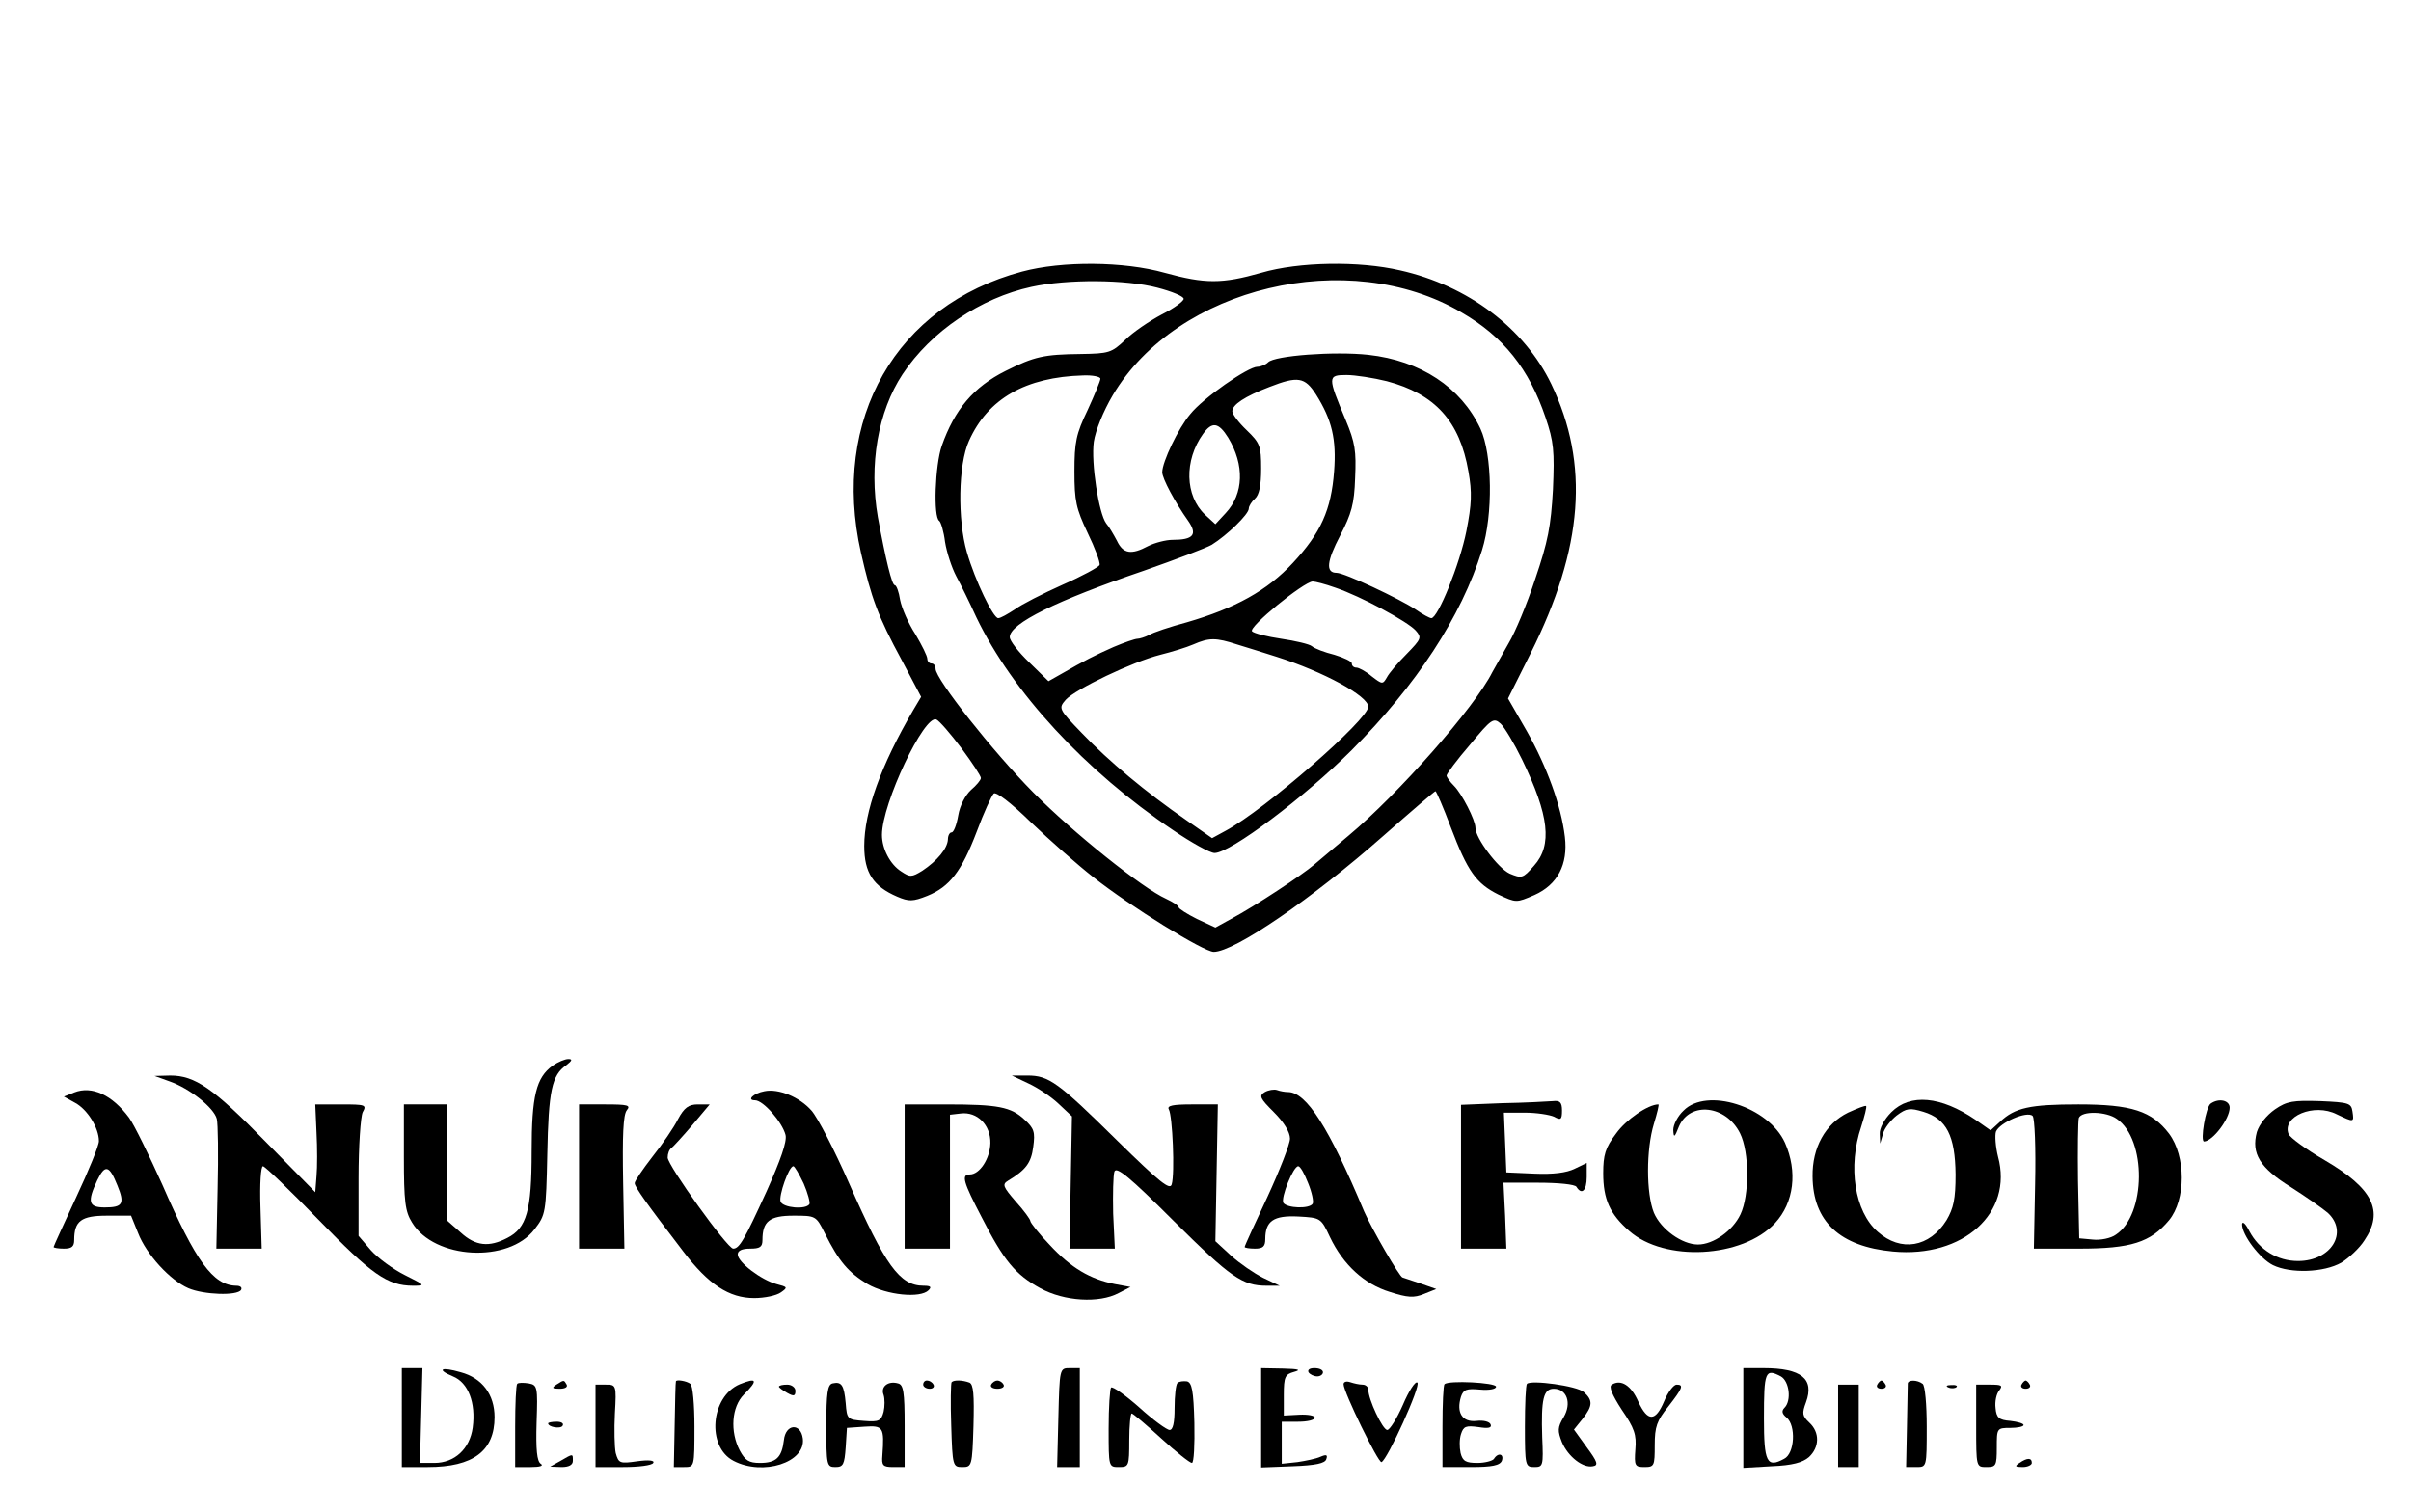 <svg height="367pt" preserveAspectRatio="xMidYMid meet" viewBox="0 0 585 367" width="585pt" xmlns="http://www.w3.org/2000/svg"><g transform="matrix(.1 0 0 -.1 0 367)"><path d="m2480 3011c-306-82-464-358-391-682 25-110 41-154 99-261l47-89-19-32c-79-135-119-247-119-330 0-65 22-98 80-123 28-12 38-12 73 2 54 22 83 59 120 156 17 46 36 87 41 92 5 6 41-21 91-70 46-44 113-103 150-132 91-72 269-182 293-182 50 0 240 130 412 282 67 59 124 108 126 108s19-39 37-87c41-108 62-137 116-164 43-20 43-20 87-1 56 25 82 74 74 141-9 76-44 171-92 256l-46 80 55 110c128 256 143 459 50 653-65 135-202 239-367 276-99 23-245 21-337-6-95-27-136-27-234 0-99 28-249 29-346 3zm328-39c35-9 64-21 64-27 1-5-23-23-53-38-30-16-70-43-89-62-33-31-39-33-108-34-89-1-112-6-182-41-78-39-124-94-155-182-16-46-21-173-6-182 4-3 11-26 14-51 4-25 16-62 27-83 11-20 33-65 49-100 87-181 263-372 478-517 44-30 89-55 100-55 38 0 218 135 333 250 157 158 265 322 316 485 27 86 25 233-4 295-47 100-145 165-272 179-83 9-227-2-243-18-6-6-18-11-26-11-23 0-132-76-163-115-29-34-68-116-68-141 0-15 31-73 63-118 23-33 13-46-38-46-16 0-43-7-59-15-41-22-61-19-76 13-8 15-19 34-26 42-18 24-37 147-30 198 4 27 23 74 46 113 156 263 572 362 846 201 102-59 164-137 204-255 20-59 22-81 18-175-5-89-12-126-43-217-20-61-49-130-64-155-14-25-32-57-40-71-43-86-228-296-349-397-31-26-69-58-83-70-29-25-144-101-202-132l-38-21-45 21c-24 12-44 25-44 28 0 4-14 13-31 21-56 25-224 159-322 258s-237 275-237 300c0 7-4 13-10 13-5 0-10 5-10 11 0 7-13 33-29 60-17 26-33 63-37 83-3 20-9 36-13 36-7 0-22 62-41 165-22 127 0 256 60 347 69 104 189 185 313 212 87 19 229 18 305-2zm-138-221c0-5-14-39-31-76-28-58-32-78-32-149 0-72 4-90 32-149 18-37 31-72 29-78-2-5-42-27-90-48-47-21-100-48-116-60-17-11-34-21-40-21-12 0-56 91-76 160-23 79-21 213 5 270 46 103 138 155 277 159 23 1 42-3 42-8zm695-6c117-31 177-97 198-219 9-51 8-79-5-145-16-80-69-211-85-211-4 0-21 9-38 21-39 26-173 89-192 89-27 0-24 28 9 91 27 52 34 76 36 139 3 66 0 86-23 141-44 105-44 109 2 109 21 0 66-7 98-15zm-172-32c39-62 50-109 44-187-7-93-32-149-100-222-62-67-140-110-257-144-41-11-83-25-92-31-10-5-23-9-28-9-6 0-32-9-58-20-47-21-69-32-128-66l-30-17-47 46c-26 25-47 52-47 61 0 33 114 89 325 161 77 27 151 55 165 63 37 23 90 74 90 88 0 6 7 17 15 24 10 9 15 31 15 73 0 55-3 62-35 93-19 18-35 39-35 46 0 16 30 36 90 59 69 27 86 24 113-18zm-213-105c40-66 38-136-6-183l-25-27-25 23c-49 46-51 132-5 196 22 31 38 28 61-9zm260-364c62-21 175-82 195-104 15-17 14-20-22-57-21-21-43-47-48-57-10-17-11-17-37 3-14 12-31 21-37 21s-11 4-11 10c0 5-19 14-42 21-24 6-48 15-55 21-6 5-40 13-74 18s-66 13-71 18c-10 10 125 120 147 121 6 0 30-6 55-15zm-238-138c24-7 67-21 96-30 113-36 222-95 222-121 0-31-251-250-346-301l-33-18-63 44c-97 67-188 143-252 210-58 60-58 61-40 82 24 26 162 92 229 109 28 7 64 18 80 25 39 17 55 17 107 0zm-669-252c26-35 47-67 47-72s-11-18-24-29c-14-13-27-38-31-62-4-23-11-41-16-41s-9-8-9-17c-1-22-26-52-62-76-26-16-30-16-51-2-27 17-47 55-47 89 0 76 103 293 132 280 7-3 34-34 61-70zm1360-27c66-136 74-208 29-258-27-31-30-31-59-19-28 13-83 86-83 111 0 19-33 83-52 102-10 10-18 21-18 25s25 38 57 75c52 63 57 66 74 51 9-8 33-48 52-87z"/><path d="m1341 1084c-40-29-51-73-51-209 0-143-12-185-59-209-44-23-77-20-113 13l-33 29v141 141h-52-53v-127c0-109 3-133 20-160 54-89 234-99 297-16 27 35 28 40 31 182 3 154 11 192 46 216 14 11 16 15 5 15-8 0-25-7-38-16z"/><path d="m411 1046c49-17 108-64 115-91 3-12 4-88 2-169l-3-146h55 55l-3 100c-2 57 1 100 6 100s66-59 135-130c128-132 167-160 229-160 31 0 30 1-20 26-28 14-65 41-82 60l-30 35v140c0 78 5 149 10 160 10 18 7 19-52 19h-63l3-68c2-37 2-85 0-106l-3-39-120 122c-128 131-172 161-232 161l-38-1z"/><path d="m2495 1041c22-10 55-32 73-49l33-31-3-161-3-160h55 55l-4 85c-1 47 0 93 3 102 5 13 37-13 144-120 138-137 167-157 225-157h32l-40 19c-22 11-57 35-78 54l-38 35 3 166 3 166h-63c-46 0-61-3-56-12 9-15 15-156 7-182-4-15-29 5-132 106-144 142-166 158-218 158h-38z"/><path d="m180 1019-25-10 27-15c30-16 58-61 58-93 0-11-25-72-55-136-30-65-55-119-55-121s11-4 25-4c19 0 25 5 25 21 0 46 17 59 79 59h59l17-42c20-52 78-115 122-134 37-16 119-19 128-4 3 6-2 10-12 10-56 1-98 59-179 245-32 71-68 145-81 163-41 55-90 78-133 61zm105-226c18-44 13-53-31-53-39 0-43 13-18 66 19 39 29 37 49-13z"/><path d="m1855 1022c-27-5-44-22-23-22 20 0 66-53 74-84 4-16-12-61-46-137-54-118-66-139-81-139-14 0-159 202-159 221 0 10 4 20 9 23 5 4 28 29 51 56l42 50h-29c-22 0-33-8-48-36-10-20-38-61-62-91-24-31-43-59-43-64 0-9 29-50 118-166 61-80 111-113 172-113 25 0 54 6 65 14 17 12 16 13-11 20-37 10-94 53-94 72 0 9 10 14 30 14 24 0 30 4 30 21 0 45 17 59 75 59 54 0 55 0 76-42 35-70 58-96 104-124 47-27 128-35 148-15 8 8 5 11-12 11-58 0-93 49-181 249-35 80-76 159-91 176-29 33-80 54-114 47zm95-224c10-23 16-46 14-50-9-14-64-9-70 6-5 14 20 86 31 86 3 0 14-19 25-42z"/><path d="m3069 1020c-15-9-12-15 22-49 24-24 39-48 39-64 0-13-25-77-55-142-30-64-55-118-55-121 0-2 11-4 25-4 19 0 25 5 25 23 0 44 20 58 80 55 54-3 55-3 77-50 32-67 83-114 145-133 43-14 59-15 83-5l30 12-40 14c-22 7-41 14-42 14-7 1-74 117-93 160-85 203-140 290-185 290-7 0-19 2-27 5-7 2-20 0-29-5zm105-221c9-22 14-45 11-50-8-13-62-11-71 2-7 12 24 89 36 89 5 0 15-18 24-41z"/><path d="m3645 993-100-4v-174-175h55 55l-3 80-4 80h85c47 0 89-4 92-10 13-21 25-9 25 24v34l-29-14c-20-10-53-14-98-12l-68 3-3 73-3 72h51c28 0 60-5 71-10 16-9 19-7 19 15 0 20-5 25-22 23-13-1-68-4-123-5z"/><path d="m4085 975c-14-13-25-34-25-47 1-20 3-19 14 9 27 61 114 51 148-17 23-46 23-151 1-197-19-40-66-73-103-73-39 0-90 37-107 77-19 47-19 154 0 216 8 26 13 47 11 47-25 0-79-37-103-71-26-34-31-52-31-96 0-63 16-99 63-140 86-76 275-66 354 19 46 50 55 125 24 195-40 88-190 135-246 78z"/><path d="m4589 971c-17-17-29-39-28-53l1-23 7 24c3 13 19 33 33 44 24 18 32 19 65 9 56-17 77-58 78-152 0-60-5-82-22-111-41-66-111-78-167-28-56 49-73 158-40 255 8 25 14 48 12 50s-22-6-44-16c-55-27-87-85-86-155 1-109 66-170 195-182 171-16 292 94 255 230-6 24-8 52-5 61 9 22 76 51 89 38 5-5 8-77 6-166l-3-156h110c125 0 173 15 218 69 41 50 41 155 0 210-42 55-91 71-220 71-118 0-154-8-190-42l-23-21-37 26c-84 57-158 64-204 18zm547-16c73-50 71-233-2-281-12-9-38-14-56-12l-33 3-3 140c-1 76 0 145 2 152 7 18 67 16 92-2z"/><path d="m5364 992c-12-8-26-92-16-92 21 1 62 55 62 82 0 18-26 24-46 10z"/><path d="m5520 978c-20-14-38-36-44-55-14-52 7-87 83-134 36-23 76-51 89-62 51-47 9-117-72-117-50 0-94 27-118 72-9 18-17 26-18 17 0-26 43-83 75-99 43-21 124-18 166 6 18 11 44 35 56 54 48 71 21 126-97 195-45 26-84 55-87 63-17 43 62 76 117 48 42-20 42-20 38 7-3 20-9 22-78 25-66 2-81 0-110-20z"/><path d="m1405 815v-175h55 55l-3 161c-2 113 0 164 9 175 10 12 2 14-52 14h-64z"/><path d="m2195 815v-175h55 55v162 163l26 3c40 5 73-28 72-72-1-38-26-76-50-76-21 0-16-18 29-104 54-106 82-139 142-172 58-32 143-37 190-12l29 15-38 7c-60 12-106 39-158 95-26 27-47 54-47 58s-16 26-36 48c-30 35-33 41-18 50 43 26 56 43 61 82 5 36 2 45-21 66-33 31-64 37-190 37h-101z"/><path d="m975 230v-120h63c110 0 162 39 162 121 0 55-30 95-82 109-48 14-60 7-19-10 37-15 56-64 48-124-7-52-44-86-93-86h-35l3 115 3 115h-25-25z"/><path d="m2568 230-3-120h28 27v120 120h-24c-25 0-25 0-28-120z"/><path d="m3060 230v-121l77 3c55 2 78 7 81 17 4 11 0 12-14 6-11-5-36-10-56-13l-38-4v51 51h40c22 0 40 4 40 10 0 5-17 8-37 7l-38-2v50c0 44 3 50 25 56 18 5 11 7-27 8l-53 1z"/><path d="m3175 340c3-5 13-10 21-10s14 5 14 10c0 6-9 10-21 10-11 0-17-4-14-10z"/><path d="m4230 229v-121l69 4c50 2 75 9 90 22 26 24 27 60 1 84-17 16-18 22-8 49 21 57-11 83-103 83h-49zm91 101c21-12 26-59 9-76-8-8-6-15 5-24 23-19 20-87-6-100-42-23-49-8-49 98 0 114 3 122 41 102z"/><path d="m1255 312c-3-3-5-50-5-104v-98h38c22 0 32 3 24 8-9 6-12 34-10 100 3 87 2 91-19 95-13 2-25 2-28-1z"/><path d="m1350 310c-12-8-10-10 8-10 13 0 20 4 17 10-7 12-6 12-25 0z"/><path d="m1640 318c-1-2-2-49-3-106l-2-102h25c25 0 25 0 25 98 0 53-4 100-10 104-9 7-34 11-35 6z"/><path d="m1795 311c-71-30-81-152-15-186 71-37 175-4 168 54-5 39-42 36-46-4-5-42-19-55-58-55-27 0-36 6-49 30-24 46-20 106 10 136 35 35 32 42-10 25z"/><path d="m2020 313c-12-3-15-23-15-103 0-96 1-100 22-100 19 0 22 6 25 48l3 47 43 3c45 3 48-1 43-70-2-24 1-28 26-28h28v100c0 83-3 100-16 103-24 7-43-8-35-28 3-9 3-28 0-41-6-22-11-25-48-22-40 3-41 4-44 43-4 44-10 53-32 48z"/><path d="m2240 310c0-5 7-10 16-10 8 0 12 5 9 10-3 6-10 10-16 10-5 0-9-4-9-10z"/><path d="m2309 316c-2-2-3-50-1-105 3-99 4-101 27-101s24 2 27 100c2 76 0 101-10 105-16 6-37 7-43 1z"/><path d="m2405 310c-3-5 3-10 15-10s18 5 15 10c-3 6-10 10-15 10s-12-4-15-10z"/><path d="m2857 314c-4-4-7-31-7-61 0-36-4-53-12-53-7 0-41 25-74 55-34 30-64 51-68 48-3-3-6-48-6-100 0-93 0-93 25-93 24 0 25 2 25 65 0 36 3 65 6 65s35-27 71-60 70-60 75-60 7 44 6 97c-2 79-6 98-18 101-9 1-19 0-23-4z"/><path d="m3260 311c0-19 84-191 92-189 14 5 97 187 87 193-5 4-21-21-35-54-15-34-32-61-38-61-11 0-46 74-46 98 0 6-6 12-14 12s-21 3-30 6-16 1-16-5z"/><path d="m3505 311c-3-2-5-49-5-103v-98h69c52 0 70 4 75 15 6 17-9 21-19 5-3-5-22-10-40-10-28 0-36 4-41 24-3 14-3 34 1 46 6 19 12 21 42 17 24-4 33-2 30 6-2 7-17 11-34 9-35-4-50 20-38 59 6 17 13 20 46 17 22-2 39 1 39 7 0 10-116 16-125 6z"/><path d="m3705 312c-3-3-5-50-5-104 0-95 1-98 23-98 21 0 22 3 19 72-3 93 3 118 28 118 32 0 44-35 24-69-15-25-15-33-4-61 15-35 51-63 75-58 14 2 11 11-15 46l-31 43 21 26c25 32 25 45 3 65-17 15-127 30-138 20z"/><path d="m3911 310c-8-4 0-24 24-61 31-45 36-61 33-96-3-40-1-43 22-43 24 0 25 3 25 53 0 45 5 59 33 94 35 45 38 53 20 53-7 0-21-18-30-40-21-50-40-51-63-1-17 39-42 55-64 41z"/><path d="m4555 310c-3-5 1-10 10-10s13 5 10 10c-3 6-8 10-10 10s-7-4-10-10z"/><path d="m4629 313c0-5-1-52-2-105l-2-98h25c25 0 25 0 25 98 0 53-4 100-10 104-13 10-35 10-36 1z"/><path d="m4905 310c-3-5 1-10 10-10s13 5 10 10c-3 6-8 10-10 10s-7-4-10-10z"/><path d="m1445 210v-100h67c37 0 70 4 73 10 4 6-10 8-39 4-42-6-45-5-52 20-3 14-4 58-2 96 4 69 3 70-22 70h-25z"/><path d="m1890 305c0-2 9-9 20-15 16-9 20-8 20 5 0 8-9 15-20 15s-20-2-20-5z"/><path d="m4460 210v-100h25 25v100 100h-25-25z"/><path d="m4728 303c7-3 16-2 19 1 4 3-2 6-13 5-11 0-14-3-6-6z"/><path d="m4795 210c0-100 0-100 25-100 23 0 25 3 25 47 0 47 0 48 33 48 17 0 32 3 32 7s-15 8-32 10c-28 2-34 8-36 31-2 16 2 35 9 43 9 12 6 14-22 14h-34z"/><path d="m1330 216c0-9 30-14 35-6 4 6-3 10-14 10-12 0-21-2-21-4z"/><path d="m1360 125-25-14 28-1c17 0 27 5 27 15 0 18 1 18-30 0z"/><path d="m4900 120c-12-8-11-10 8-10 12 0 22 5 22 10 0 13-11 13-30 0z"/></g></svg>